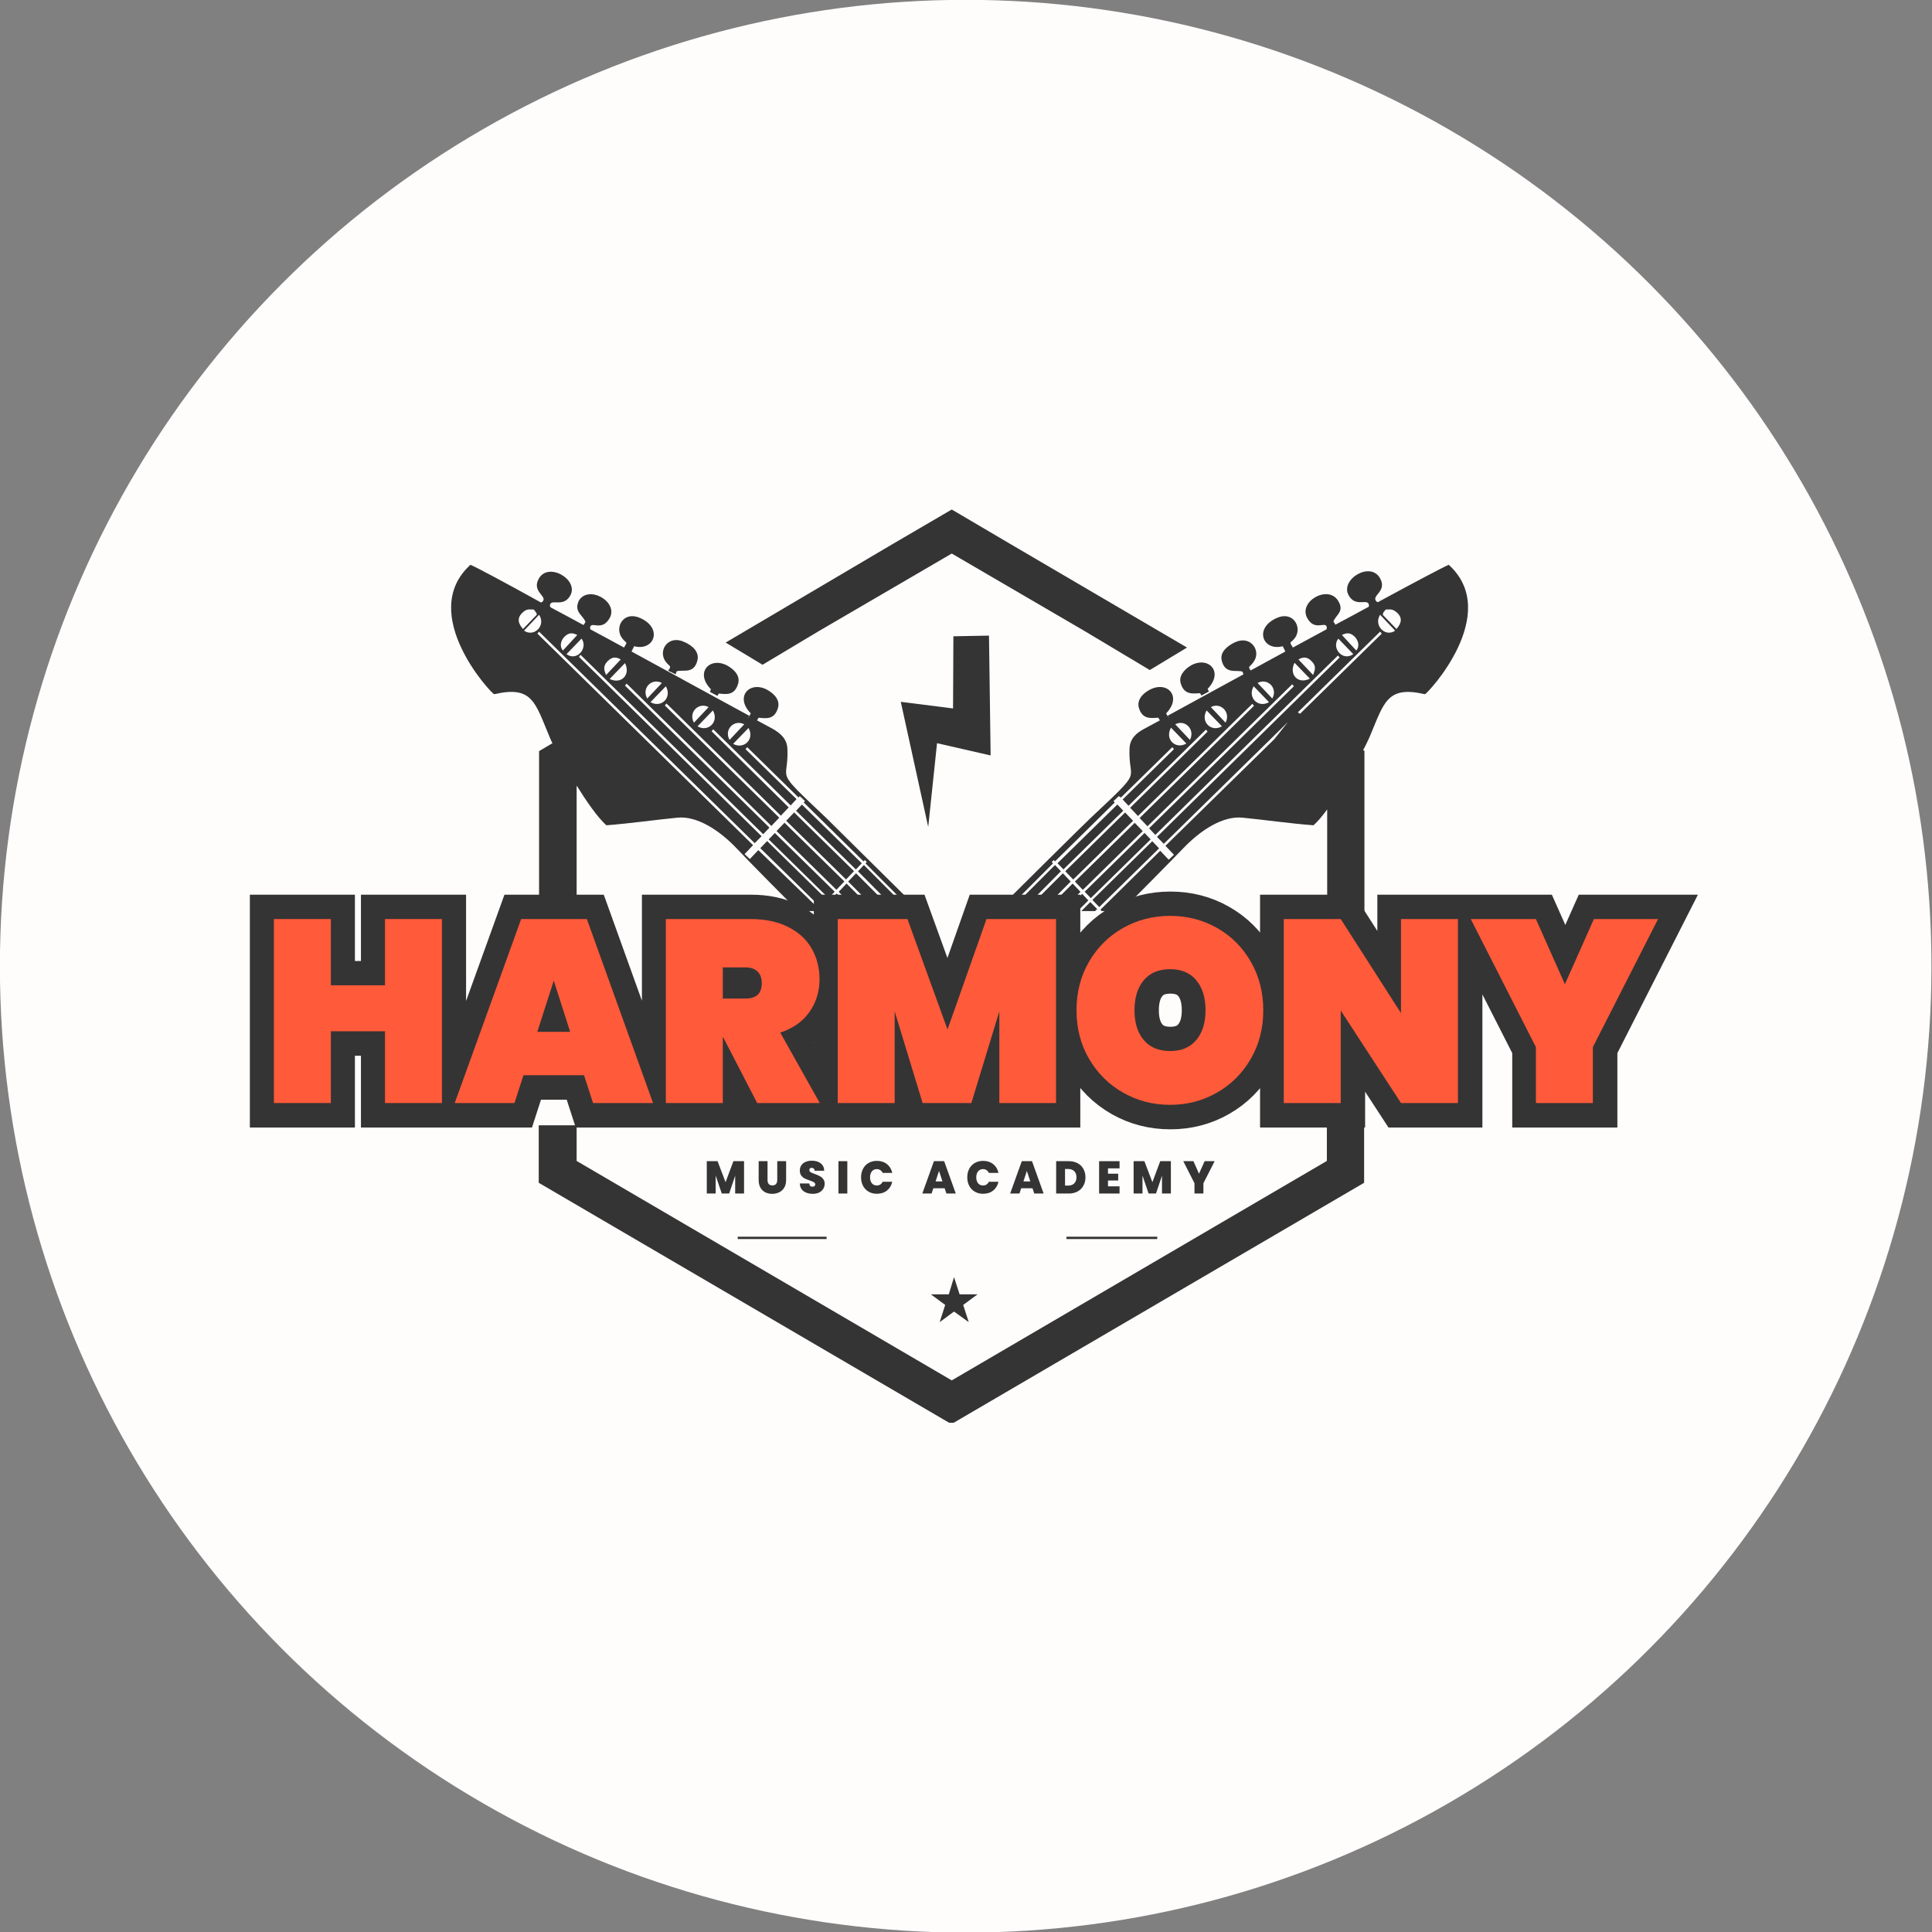 <?xml version="1.0" encoding="UTF-8" standalone="no"?>
<!DOCTYPE svg PUBLIC "-//W3C//DTD SVG 1.1//EN" "http://www.w3.org/Graphics/SVG/1.1/DTD/svg11.dtd">
<svg width="100%" height="100%" viewBox="0 0 656 656" version="1.1" xmlns="http://www.w3.org/2000/svg" xmlns:xlink="http://www.w3.org/1999/xlink" xml:space="preserve" xmlns:serif="http://www.serif.com/" style="fill-rule:evenodd;clip-rule:evenodd;">
    <rect x="0" y="0" width="656" height="656" fill="#808080" stroke="none"/>
    <g id="harmony-music-academy-logo" transform="matrix(0.997,0,0,1.01,79.961,173)">
        <g transform="matrix(2.122,0,0,2.096,-269.096,-171.34)">
            <circle cx="244" cy="155" r="155" style="fill:rgb(255,252,252);"/>
        </g>
        <g>
            <g>
                <clipPath id="_clip1">
                    <rect x="73.333" y="17.333" width="346.667" height="117.667"/>
                </clipPath>
                <g clip-path="url(#_clip1)">
                    <path d="M384.479,81.125L384.031,80.901C385.036,79.12 385.703,77.563 386.146,76.672C391.156,65.099 391.932,59.089 405.068,62.094C405.734,62.208 431.552,35.052 413.188,18.583C411.297,19.365 401.729,24.37 389.042,31.156C388.932,31.156 388.818,31.047 388.594,30.938C386.594,28.932 392.156,27.708 389.932,23.37C386.818,17.135 376.245,23.37 379.026,28.708C381.474,33.271 385.813,29.49 386.036,32.271C386.036,32.495 385.927,32.719 385.594,32.938L385.479,32.938C382.031,34.833 378.359,36.724 374.573,38.724C374.464,38.505 374.354,38.172 373.906,37.724C374.573,35.5 377.911,34.385 375.464,30.604C372.016,25.26 361.891,30.938 365.005,36.5C367.677,41.286 371.568,37.057 371.682,39.839C371.568,40.063 371.568,40.172 371.568,40.281C367.786,42.286 363.891,44.401 360.109,46.406C358.661,44.068 359.219,45.292 360.885,43.068C363.333,39.615 360.219,33.943 354.547,36.5C346.755,39.948 349.87,47.74 356.656,45.958L357.547,47.74C341.969,56.083 326.833,64.323 317.49,69.328L318.042,70.443L316.932,68.547C322.495,62.875 317.375,57.531 311.479,60.536C308.583,61.984 306.917,64.323 307.693,66.771C308.917,70.661 311.813,70.109 314.26,69.995L314.818,70.885C312.594,72.109 310.813,73 309.589,73.667C306.807,75.115 304.578,77.005 304.469,80.458C304.021,92.031 309.807,86.464 291.339,103.604C288.776,105.938 264.63,129.641 253.833,140.214L238.589,140.214C227.797,129.755 203.646,106.052 201.089,103.604C182.724,86.464 188.516,92.031 187.958,80.458C187.844,77.12 185.62,75.224 182.839,73.667C181.615,73 179.943,72.109 177.609,70.885L178.161,69.995C180.615,70.219 183.505,70.776 184.729,66.771C185.51,64.323 183.839,62.094 180.948,60.536C175.047,57.531 169.927,62.984 175.495,68.547L174.38,70.443L174.938,69.328C165.589,64.323 150.344,56.083 134.875,47.74L135.766,45.958C142.552,47.74 145.672,39.948 137.88,36.5C132.094,33.943 129.089,39.615 131.536,43.068C133.094,45.292 133.76,44.068 132.318,46.406C128.422,44.292 124.635,42.286 120.854,40.281C120.854,40.172 120.854,40.063 120.745,39.839C120.854,37.167 124.75,41.286 127.422,36.5C130.536,31.047 120.297,25.26 116.958,30.604C115.068,34.495 118.516,35.609 119.188,37.833C118.849,38.281 118.74,38.615 118.516,38.839C114.734,36.833 111.063,34.833 107.609,33.052L107.5,33.052C107.276,32.828 107.057,32.495 107.057,32.38C107.276,29.599 111.62,33.271 114.068,28.823C116.958,23.479 106.276,17.359 103.161,23.479C100.938,27.818 106.5,29.156 104.495,31.047C104.276,31.156 104.161,31.156 104.052,31.271C91.474,24.37 81.906,19.365 80.016,18.583C61.651,35.052 87.469,62.318 88.135,62.094C101.271,59.089 102.047,64.99 107.057,76.672C107.276,77.12 107.5,77.786 107.948,78.563L103.385,81.234L103.385,140.104L76.896,140.104L76.896,144.219L413.188,144.219L413.188,140.104L384.479,140.104L384.479,81.125ZM169.484,78.786L174.714,73.448C176.938,77.229 173.047,80.792 169.484,78.786ZM173.266,72.219L168.26,77.453C166.255,73.891 169.927,70.443 173.266,72.219ZM157.354,72.891L162.583,67.547C164.813,71.333 160.917,75.005 157.354,72.891ZM161.135,66.432L156.13,71.667C154.125,68.104 157.802,64.656 161.135,66.432ZM141.328,64.766L146.563,59.422C148.786,63.208 145,66.88 141.328,64.766ZM145.224,58.313L140.219,63.542C138.214,59.979 141.776,56.531 145.224,58.313ZM127.422,56.974L132.651,51.635C134.651,55.531 131.427,58.87 127.422,56.974ZM126.641,51.078C128.313,49.406 129.646,49.521 131.203,50.411L126.198,55.641C125.641,54.193 124.974,52.859 126.641,51.078ZM112.729,48.63L117.849,43.401C120.188,46.516 116.292,51.188 112.729,48.63ZM111.953,42.844C113.62,41.172 114.958,41.505 116.401,42.177L111.505,47.406C110.396,46.182 110.615,44.292 111.953,42.844ZM97.932,34.495C98.823,33.719 99.599,33.495 100.823,33.609C101.604,33.719 101.271,33.271 102.047,34.161C102.714,34.943 102.604,35.385 102.604,35.385L97.932,40.172C96.375,38.505 95.594,36.5 97.932,34.495ZM98.266,40.729L103.385,35.385C105.833,38.948 101.714,43.068 98.266,40.729ZM116.182,139.99L116.182,92.807C119.63,98.26 123.302,103.49 126.307,106.161C134.875,105.495 142.443,104.38 150.453,103.604C157.021,102.932 164.589,107.609 170.708,113.953C174.938,118.401 187.068,130.531 196.75,139.99L116.182,139.99ZM234.693,139.99L213.995,119.516L211.995,121.63L230.464,139.99L229.24,139.99L211.328,122.297L208.656,125.078L223.677,139.99L222.563,139.99L208.099,125.75L205.427,128.531L217.115,140.104L215.891,140.104L204.76,129.083L202.646,131.313L211.438,139.99L210.323,139.99L202.089,131.87L199.75,134.203L205.542,139.88L204.313,139.88L199.198,134.76L196.302,137.766L195.635,137.099L198.526,134.094L178.052,114.51L175.161,117.51L173.38,115.844L176.271,112.839L102.828,41.729L103.385,41.063L176.828,112.172L179.167,109.833L116.958,49.521L117.516,48.854L179.724,109.167L181.839,106.943L132.651,59.203L133.208,58.531L182.505,106.385L185.177,103.604L146.224,65.88L146.781,65.208L185.729,102.932L188.401,100.151L162.141,74.557L162.698,73.891L189.068,99.484L191.073,97.37L173.714,80.568L174.271,79.901L191.74,96.813L192.188,96.37L193.964,98.036L193.521,98.484L213.885,118.292L214.328,117.849L215,118.516L214.552,118.958L235.807,139.99L234.693,139.99ZM391.266,34.161C392.047,33.271 391.714,33.719 392.49,33.609C393.604,33.495 394.385,33.719 395.385,34.495C397.719,36.5 396.943,38.391 395.385,40.172L390.708,35.385C390.823,35.385 390.599,34.943 391.266,34.161ZM389.818,35.385L394.938,40.729C391.599,43.068 387.484,38.948 389.818,35.385ZM389.818,41.063L390.375,41.729L362.557,68.661L361.776,68.214L389.818,41.063ZM381.25,42.844C382.589,44.292 382.807,46.182 381.698,47.406L376.802,42.177C378.245,41.505 379.583,41.172 381.25,42.844ZM375.578,43.401L380.693,48.63C377.021,51.188 373.13,46.516 375.578,43.401ZM366.563,51.078C368.234,52.745 367.563,54.083 367.005,55.641L362,50.411C363.557,49.521 365.005,49.406 366.563,51.078ZM360.667,51.521L365.896,56.865C361.891,58.87 358.661,55.531 360.667,51.521ZM353.099,63.542L348.089,58.313C351.427,56.531 355.099,59.979 353.099,63.542ZM346.755,59.422L351.984,64.766C348.313,66.88 344.531,63.208 346.755,59.422ZM337.182,71.667L332.177,66.432C335.406,64.656 339.078,68.104 337.182,71.667ZM330.729,67.547L335.958,72.891C332.286,75.005 328.505,71.333 330.729,67.547ZM325.057,77.453L320.047,72.219C323.276,70.443 326.948,73.891 325.057,77.453ZM318.599,73.333L323.828,78.677C320.156,80.792 316.375,77.229 318.599,73.333ZM287.667,139.99L293.453,134.318L291.115,131.979L282.88,140.104L281.656,140.104L290.448,131.422L288.333,129.198L277.318,140.104L276.094,140.104L287.776,128.531L285.104,125.75L270.641,139.99L269.417,139.99L284.438,125.078L281.766,122.297L263.849,139.99L262.625,139.99L281.099,121.63L279.094,119.516L258.396,139.99L257.172,139.99L278.427,118.958L277.984,118.516L278.651,117.849L279.094,118.292L299.458,98.484L299.016,98.036L300.797,96.37L301.573,96.813L319.047,79.901L319.604,80.568L302.13,97.484L304.135,99.599L330.505,74L331.063,74.672L304.693,100.266L307.359,103.047L346.307,65.323L346.865,65.99L307.917,103.714L310.589,106.495L359.885,58.755L360.443,59.422L311.146,107.161L313.26,109.391L375.464,49.073L376.021,49.745L313.818,110.057L316.151,112.396L358.438,71.443L353.766,77.229L316.708,113.063L319.604,116.068L317.823,117.734L314.927,114.729L294.563,134.536L297.458,137.542L296.792,138.208L293.896,135.208L288.776,140.323L287.667,140.323L287.667,139.99ZM296.677,139.99C306.359,130.422 318.49,118.292 322.719,113.953C328.839,107.609 336.406,102.932 342.969,103.604C350.984,104.38 358.552,105.495 367.12,106.161C368.568,104.938 370.125,103.047 371.792,100.823L371.792,139.99L296.677,139.99Z" style="fill:rgb(52,52,52);"/>
                </g>
            </g>
        </g>
        <path d="M198.526,40.953L243.932,14.802L289.333,40.953L311.37,53.969L324.052,46.406L263.849,11.573L243.932,0L223.677,11.682L166.927,44.734L179.5,52.193L198.526,40.953Z" style="fill:rgb(52,52,52);"/>
        <path d="M147.339,54.193L149.901,55.417L150.234,54.417C152.125,53.635 156.24,55.641 157.354,50.521C157.911,47.849 155.688,45.734 152.792,44.51C147.448,42.063 143.776,47.297 146.448,51.078C147.896,52.969 148.677,52.411 147.339,54.193Z" style="fill:rgb(52,52,52);"/>
        <path d="M178.729,113.854L181.052,111.458L201.438,131.198L199.115,133.594L178.729,113.854Z" style="fill:rgb(52,52,52);"/>
        <path d="M181.594,110.906L183.682,108.75L204.068,128.49L201.974,130.646L181.594,110.906Z" style="fill:rgb(52,52,52);"/>
        <path d="M184.271,108.099L186.979,105.302L207.365,125.042L204.656,127.839L184.271,108.099Z" style="fill:rgb(52,52,52);"/>
        <path d="M187.547,104.641L190.26,101.844L210.641,121.583L207.932,124.38L187.547,104.641Z" style="fill:rgb(52,52,52);"/>
        <path d="M190.901,101.276L192.911,99.198L213.297,118.938L211.281,121.016L190.901,101.276Z" style="fill:rgb(52,52,52);"/>
        <path d="M161.583,61.318L164.141,62.651L164.589,61.87C167.036,62.094 169.927,62.651 171.151,58.646C171.932,56.198 170.266,53.969 167.37,52.411C161.474,49.406 156.354,54.859 161.917,60.427L161.583,61.318Z" style="fill:rgb(52,52,52);"/>
        <path d="M321.938,58.531C323.161,62.427 326.057,61.87 328.505,61.76L328.948,62.542L331.51,61.203L331.063,60.313C336.63,54.641 331.51,49.297 325.609,52.302C322.828,53.859 321.161,56.198 321.938,58.531Z" style="fill:rgb(52,52,52);"/>
        <path d="M342.969,54.526L343.307,55.531L345.865,54.307C344.531,52.526 345.417,53.193 346.755,51.188C349.427,47.516 345.755,42.177 340.411,44.625C337.521,45.958 335.292,48.073 335.849,50.635C336.964,55.641 341.078,53.75 342.969,54.526Z" style="fill:rgb(52,52,52);"/>
        <path d="M279.948,118.917L300.328,99.172L302.344,101.255L281.958,120.995L279.948,118.917Z" style="fill:rgb(52,52,52);"/>
        <path d="M289.203,128.484L309.589,108.74L311.677,110.896L291.297,130.641L289.203,128.484Z" style="fill:rgb(52,52,52);"/>
        <path d="M285.87,125.078L306.255,105.333L308.964,108.13L288.578,127.875L285.87,125.078Z" style="fill:rgb(52,52,52);"/>
        <path d="M282.589,121.599L302.969,101.854L305.682,104.651L285.297,124.396L282.589,121.599Z" style="fill:rgb(52,52,52);"/>
        <path d="M291.839,131.255L312.219,111.51L314.542,113.911L294.161,133.656L291.839,131.255Z" style="fill:rgb(52,52,52);"/>
        <path d="M244.375,66.88L226.573,64.656L235.917,106.719L238.922,78.563L257.172,82.682L256.615,42.396L244.49,42.62L244.375,66.88Z" style="fill:rgb(52,52,52);"/>
        <g>
            <g>
                <clipPath id="_clip2">
                    <rect x="76" y="207.026" width="337.333" height="100"/>
                </clipPath>
                <g clip-path="url(#_clip2)">
                    <path d="M76.896,177.156L103.271,177.156L103.271,226.344L243.818,307.469L384.37,226.344L384.37,177.156L413.078,177.156L413.078,173.036L76.896,173.036L76.896,177.156ZM371.682,219L243.932,292.776L116.182,219L116.182,177.156L371.682,177.156L371.682,219Z" style="fill:rgb(52,52,52);"/>
                </g>
            </g>
        </g>
        <rect x="171.042" y="244.479" width="30.271" height="0.781" style="fill:rgb(52,52,52);"/>
        <rect x="282.99" y="244.479" width="30.937" height="0.781" style="fill:rgb(52,52,52);"/>
        <path d="M239.813,273.193L244.708,269.63L249.719,273.193L247.828,267.406L252.724,263.844L246.604,263.844L244.708,258.057L242.927,263.844L236.807,263.844L241.703,267.406L239.813,273.193Z" style="fill:rgb(52,52,52);"/>
        <g transform="matrix(1.537,0,0,1.537,6e-06,109.392)">
            <path d="M45.761,18.405L45.761,58.668L33.127,58.668L33.127,42.977L21.131,42.977L21.131,58.668L8.511,58.668L8.511,18.405L21.131,18.405L21.131,32.913L33.127,32.913L33.127,18.405L45.761,18.405ZM77.247,52.587L63.834,52.587L61.838,58.668L48.591,58.668L63.323,18.405L77.871,18.405L92.545,58.668L79.247,58.668L77.247,52.587ZM74.18,43.089L70.543,31.886L66.906,43.089L74.18,43.089ZM115.629,58.668L108.063,44.228L108.005,44.228L108.005,58.668L95.386,58.668L95.386,18.405L114.144,18.405C117.408,18.405 120.195,18.982 122.5,20.141C124.815,21.297 126.55,22.87 127.706,24.859C128.862,26.849 129.442,29.096 129.442,31.595C129.442,34.286 128.693,36.679 127.194,38.771C125.703,40.855 123.557,42.35 120.751,43.255L129.499,58.668L115.629,58.668ZM108.005,35.801L113.019,35.801C114.229,35.801 115.137,35.527 115.741,34.981C116.351,34.435 116.656,33.574 116.656,32.398C116.656,31.334 116.341,30.503 115.71,29.9C115.09,29.29 114.195,28.985 113.019,28.985L108.005,28.985L108.005,35.801ZM181.863,18.405L181.863,58.668L169.298,58.668L169.298,38.591L163.105,58.668L152.305,58.668L146.099,38.591L146.099,58.668L133.479,58.668L133.479,18.405L148.946,18.405L157.817,42.577L166.45,18.405L181.863,18.405ZM207.164,59.068C203.371,59.068 199.89,58.18 196.724,56.404C193.558,54.617 191.046,52.15 189.185,49.004C187.334,45.858 186.409,42.313 186.409,38.371C186.409,34.425 187.334,30.883 189.185,27.734C191.046,24.588 193.558,22.134 196.724,20.375C199.89,18.609 203.371,17.724 207.164,17.724C210.96,17.724 214.425,18.609 217.563,20.375C220.709,22.134 223.204,24.588 225.044,27.734C226.888,30.883 227.81,34.425 227.81,38.371C227.81,42.313 226.888,45.858 225.044,49.004C223.204,52.15 220.702,54.617 217.536,56.404C214.37,58.18 210.913,59.068 207.164,59.068ZM207.164,47.296C209.662,47.296 211.594,46.492 212.953,44.879C214.323,43.269 215.008,41.099 215.008,38.371C215.008,35.601 214.323,33.411 212.953,31.801C211.594,30.191 209.662,29.388 207.164,29.388C204.618,29.388 202.666,30.191 201.306,31.801C199.944,33.411 199.266,35.601 199.266,38.371C199.266,41.099 199.944,43.269 201.306,44.879C202.666,46.492 204.618,47.296 207.164,47.296ZM270.958,58.668L258.338,58.668L244.969,38.425L244.969,58.668L232.349,58.668L232.349,18.405L244.969,18.405L258.338,38.994L258.338,18.405L270.958,18.405L270.958,58.668ZM315.301,18.405L300.865,46.435L300.865,58.668L288.231,58.668L288.231,46.435L273.791,18.405L288.231,18.405L294.658,32.676L301.085,18.405L315.301,18.405Z" style="fill:none;fill-rule:nonzero;stroke:rgb(52,52,52);stroke-width:10.66px;"/>
        </g>
        <g transform="matrix(1,0,0,1,8.707,199.534)">
            <g>
                <g>
                    <path d="M61.604,-61.854L61.604,0L42.208,0L42.208,-24.125L23.771,-24.125L23.771,0L4.375,0L4.375,-61.854L23.771,-61.854L23.771,-39.583L42.208,-39.583L42.208,-61.854L61.604,-61.854Z" style="fill:rgb(255,90,58);fill-rule:nonzero;"/>
                </g>
            </g>
        </g>
        <g transform="matrix(1,0,0,1,74.662,199.534)">
            <g>
                <g>
                    <path d="M44.042,-9.354L23.417,-9.354L20.354,0L0,0L22.625,-61.854L45,-61.854L67.542,0L47.104,0L44.042,-9.354ZM39.313,-23.937L33.729,-41.146L28.125,-23.937L39.313,-23.937Z" style="fill:rgb(255,90,58);fill-rule:nonzero;"/>
                </g>
            </g>
        </g>
        <g transform="matrix(1,0,0,1,142.19,199.534)">
            <g>
                <g>
                    <path d="M35.479,0L23.854,-22.187L23.771,-22.187L23.771,0L4.375,0L4.375,-61.854L33.208,-61.854C38.208,-61.854 42.484,-60.964 46.042,-59.187C49.594,-57.422 52.26,-55.005 54.042,-51.937C55.818,-48.88 56.708,-45.427 56.708,-41.583C56.708,-37.458 55.552,-33.792 53.25,-30.583C50.958,-27.375 47.651,-25.073 43.333,-23.687L56.792,0L35.479,0ZM23.771,-35.125L31.458,-35.125C33.318,-35.125 34.714,-35.547 35.646,-36.396C36.573,-37.24 37.042,-38.568 37.042,-40.375C37.042,-42 36.563,-43.276 35.604,-44.208C34.646,-45.135 33.26,-45.604 31.458,-45.604L23.771,-45.604L23.771,-35.125Z" style="fill:rgb(255,90,58);fill-rule:nonzero;"/>
                </g>
            </g>
        </g>
        <g transform="matrix(1,0,0,1,200.72,199.534)">
            <g>
                <g>
                    <path d="M78.729,-61.854L78.729,0L59.417,0L59.417,-30.833L49.896,0L33.292,0L23.771,-30.833L23.771,0L4.375,0L4.375,-61.854L28.125,-61.854L41.771,-24.729L55.042,-61.854L78.729,-61.854Z" style="fill:rgb(255,90,58);fill-rule:nonzero;"/>
                </g>
            </g>
        </g>
        <g transform="matrix(1,0,0,1,283.797,199.534)">
            <g>
                <g>
                    <path d="M34.521,0.604C28.688,0.604 23.339,-0.76 18.479,-3.5C13.615,-6.234 9.755,-10.021 6.896,-14.854C4.047,-19.687 2.625,-25.13 2.625,-31.187C2.625,-37.24 4.047,-42.687 6.896,-47.521C9.755,-52.365 13.615,-56.146 18.479,-58.854C23.339,-61.562 28.688,-62.917 34.521,-62.917C40.339,-62.917 45.667,-61.562 50.5,-58.854C55.333,-56.146 59.156,-52.365 61.979,-47.521C64.813,-42.687 66.229,-37.24 66.229,-31.187C66.229,-25.13 64.813,-19.687 61.979,-14.854C59.156,-10.021 55.318,-6.234 50.458,-3.5C45.594,-0.76 40.281,0.604 34.521,0.604ZM34.521,-17.479C38.354,-17.479 41.318,-18.714 43.417,-21.187C45.51,-23.656 46.563,-26.99 46.563,-31.187C46.563,-35.437 45.51,-38.797 43.417,-41.271C41.318,-43.755 38.354,-45 34.521,-45C30.615,-45 27.615,-43.755 25.521,-41.271C23.422,-38.797 22.375,-35.437 22.375,-31.187C22.375,-26.99 23.422,-23.656 25.521,-21.187C27.615,-18.714 30.615,-17.479 34.521,-17.479Z" style="fill:rgb(255,90,58);fill-rule:nonzero;"/>
                </g>
            </g>
        </g>
        <g transform="matrix(1,0,0,1,352.635,199.534)">
            <g>
                <g>
                    <path d="M63.688,0L44.292,0L23.771,-31.104L23.771,0L4.375,0L4.375,-61.854L23.771,-61.854L44.292,-30.229L44.292,-61.854L63.688,-61.854L63.688,0Z" style="fill:rgb(255,90,58);fill-rule:nonzero;"/>
                </g>
            </g>
        </g>
        <g transform="matrix(1,0,0,1,420.687,199.534)">
            <g>
                <g>
                    <path d="M63.792,-61.854L41.583,-18.792L41.583,0L22.188,0L22.188,-18.792L0,-61.854L22.188,-61.854L32.063,-39.937L41.938,-61.854L63.792,-61.854Z" style="fill:rgb(255,90,58);fill-rule:nonzero;"/>
                </g>
            </g>
        </g>
        <g transform="matrix(1,0,0,1,159.653,229.956)">
            <g>
                <g>
                    <path d="M13.542,-10.875L13.542,0L10.521,0L10.521,-6L8.479,0L5.958,0L3.875,-6.042L3.875,0L0.854,0L0.854,-10.875L4.521,-10.875L7.25,-3.812L9.917,-10.875L13.542,-10.875Z" style="fill:rgb(52,52,52);fill-rule:nonzero;"/>
                </g>
            </g>
        </g>
        <g transform="matrix(1,0,0,1,177.36,229.956)">
            <g>
                <g>
                    <path d="M3.833,-10.875L3.833,-4.562C3.833,-3.979 3.964,-3.526 4.229,-3.208C4.505,-2.885 4.922,-2.729 5.479,-2.729C6.031,-2.729 6.448,-2.885 6.729,-3.208C7.005,-3.542 7.146,-3.99 7.146,-4.562L7.146,-10.875L10.167,-10.875L10.167,-4.562C10.167,-3.562 9.958,-2.708 9.542,-2C9.125,-1.302 8.547,-0.776 7.813,-0.417C7.089,-0.068 6.292,0.104 5.417,0.104C4.526,0.104 3.734,-0.068 3.042,-0.417C2.344,-0.776 1.797,-1.302 1.396,-2C1.005,-2.708 0.813,-3.562 0.813,-4.562L0.813,-10.875L3.833,-10.875Z" style="fill:rgb(52,52,52);fill-rule:nonzero;"/>
                </g>
            </g>
        </g>
        <g transform="matrix(1,0,0,1,191.634,229.956)">
            <g>
                <g>
                    <path d="M4.958,0.104C3.693,0.104 2.651,-0.193 1.833,-0.792C1.026,-1.385 0.594,-2.25 0.542,-3.375L3.771,-3.375C3.797,-3 3.906,-2.719 4.104,-2.542C4.297,-2.375 4.547,-2.292 4.854,-2.292C5.13,-2.292 5.359,-2.359 5.542,-2.5C5.719,-2.635 5.813,-2.823 5.813,-3.062C5.813,-3.38 5.656,-3.625 5.354,-3.792C5.063,-3.969 4.583,-4.172 3.917,-4.396C3.208,-4.63 2.63,-4.859 2.188,-5.083C1.755,-5.302 1.375,-5.625 1.042,-6.042C0.719,-6.469 0.563,-7.031 0.563,-7.729C0.563,-8.422 0.734,-9.021 1.083,-9.521C1.443,-10.021 1.927,-10.396 2.542,-10.646C3.167,-10.906 3.865,-11.042 4.646,-11.042C5.906,-11.042 6.917,-10.74 7.667,-10.146C8.427,-9.562 8.833,-8.734 8.875,-7.667L5.604,-7.667C5.589,-7.984 5.484,-8.229 5.292,-8.396C5.109,-8.562 4.865,-8.646 4.563,-8.646C4.339,-8.646 4.151,-8.573 4,-8.437C3.859,-8.312 3.792,-8.125 3.792,-7.875C3.792,-7.667 3.865,-7.484 4.021,-7.333C4.188,-7.193 4.385,-7.068 4.625,-6.958C4.859,-6.844 5.208,-6.714 5.667,-6.562C6.359,-6.312 6.927,-6.068 7.375,-5.833C7.818,-5.609 8.198,-5.292 8.521,-4.875C8.854,-4.458 9.021,-3.927 9.021,-3.292C9.021,-2.651 8.854,-2.073 8.521,-1.562C8.198,-1.047 7.734,-0.635 7.125,-0.333C6.51,-0.042 5.792,0.104 4.958,0.104Z" style="fill:rgb(52,52,52);fill-rule:nonzero;"/>
                </g>
            </g>
        </g>
        <g transform="matrix(1,0,0,1,204.492,229.956)">
            <g>
                <g>
                    <rect x="0.854" y="-10.875" width="3.021" height="10.875" style="fill:rgb(52,52,52);"/>
                </g>
            </g>
        </g>
        <g transform="matrix(1,0,0,1,212.547,229.956)">
            <g>
                <g>
                    <path d="M0.5,-5.458C0.5,-6.526 0.719,-7.479 1.167,-8.312C1.609,-9.156 2.24,-9.812 3.063,-10.271C3.88,-10.74 4.823,-10.979 5.896,-10.979C7.255,-10.979 8.396,-10.615 9.313,-9.896C10.24,-9.172 10.844,-8.187 11.125,-6.937L7.854,-6.937C7.656,-7.354 7.385,-7.667 7.042,-7.875C6.708,-8.094 6.313,-8.208 5.854,-8.208C5.156,-8.208 4.604,-7.958 4.188,-7.458C3.771,-6.958 3.563,-6.292 3.563,-5.458C3.563,-4.609 3.771,-3.937 4.188,-3.437C4.604,-2.948 5.156,-2.708 5.854,-2.708C6.313,-2.708 6.708,-2.812 7.042,-3.021C7.385,-3.24 7.656,-3.552 7.854,-3.958L11.125,-3.958C10.844,-2.719 10.24,-1.734 9.313,-1C8.396,-0.276 7.255,0.083 5.896,0.083C4.823,0.083 3.88,-0.151 3.063,-0.625C2.24,-1.094 1.609,-1.75 1.167,-2.583C0.719,-3.417 0.5,-4.375 0.5,-5.458Z" style="fill:rgb(52,52,52);fill-rule:nonzero;"/>
                </g>
            </g>
        </g>
        <g transform="matrix(1,0,0,1,233.783,229.956)">
            <g>
                <g>
                    <path d="M7.729,-1.771L3.875,-1.771L3.292,0L0.125,0L4.083,-10.875L7.563,-10.875L11.521,0L8.333,0L7.729,-1.771ZM6.979,-4.083L5.813,-7.604L4.646,-4.083L6.979,-4.083Z" style="fill:rgb(52,52,52);fill-rule:nonzero;"/>
                </g>
            </g>
        </g>
        <g transform="matrix(1,0,0,1,248.719,229.956)">
            <g>
                <g>
                    <path d="M0.5,-5.458C0.5,-6.526 0.719,-7.479 1.167,-8.312C1.609,-9.156 2.24,-9.812 3.063,-10.271C3.88,-10.74 4.823,-10.979 5.896,-10.979C7.255,-10.979 8.396,-10.615 9.313,-9.896C10.24,-9.172 10.844,-8.187 11.125,-6.937L7.854,-6.937C7.656,-7.354 7.385,-7.667 7.042,-7.875C6.708,-8.094 6.313,-8.208 5.854,-8.208C5.156,-8.208 4.604,-7.958 4.188,-7.458C3.771,-6.958 3.563,-6.292 3.563,-5.458C3.563,-4.609 3.771,-3.937 4.188,-3.437C4.604,-2.948 5.156,-2.708 5.854,-2.708C6.313,-2.708 6.708,-2.812 7.042,-3.021C7.385,-3.24 7.656,-3.552 7.854,-3.958L11.125,-3.958C10.844,-2.719 10.24,-1.734 9.313,-1C8.396,-0.276 7.255,0.083 5.896,0.083C4.823,0.083 3.88,-0.151 3.063,-0.625C2.24,-1.094 1.609,-1.75 1.167,-2.583C0.719,-3.417 0.5,-4.375 0.5,-5.458Z" style="fill:rgb(52,52,52);fill-rule:nonzero;"/>
                </g>
            </g>
        </g>
        <g transform="matrix(1,0,0,1,263.701,229.956)">
            <g>
                <g>
                    <path d="M7.729,-1.771L3.875,-1.771L3.292,0L0.125,0L4.083,-10.875L7.563,-10.875L11.521,0L8.333,0L7.729,-1.771ZM6.979,-4.083L5.813,-7.604L4.646,-4.083L6.979,-4.083Z" style="fill:rgb(52,52,52);fill-rule:nonzero;"/>
                </g>
            </g>
        </g>
        <g transform="matrix(1,0,0,1,278.637,229.956)">
            <g>
                <g>
                    <path d="M5.167,-10.875C6.302,-10.875 7.302,-10.646 8.167,-10.187C9.026,-9.729 9.688,-9.083 10.146,-8.25C10.604,-7.427 10.833,-6.49 10.833,-5.437C10.833,-4.396 10.594,-3.458 10.125,-2.625C9.667,-1.802 9.005,-1.156 8.146,-0.687C7.281,-0.229 6.292,0 5.167,0L0.854,0L0.854,-10.875L5.167,-10.875ZM4.938,-2.667C5.813,-2.667 6.5,-2.906 7,-3.396C7.51,-3.88 7.771,-4.562 7.771,-5.437C7.771,-6.339 7.51,-7.031 7,-7.521C6.5,-8.005 5.813,-8.25 4.938,-8.25L3.875,-8.25L3.875,-2.667L4.938,-2.667Z" style="fill:rgb(52,52,52);fill-rule:nonzero;"/>
                </g>
            </g>
        </g>
        <g transform="matrix(1,0,0,1,293.265,229.956)">
            <g>
                <g>
                    <path d="M3.875,-8.458L3.875,-6.667L7.354,-6.667L7.354,-4.375L3.875,-4.375L3.875,-2.417L7.813,-2.417L7.813,0L0.854,0L0.854,-10.875L7.813,-10.875L7.813,-8.458L3.875,-8.458Z" style="fill:rgb(52,52,52);fill-rule:nonzero;"/>
                </g>
            </g>
        </g>
        <g transform="matrix(1,0,0,1,305.015,229.956)">
            <g>
                <g>
                    <path d="M13.542,-10.875L13.542,0L10.521,0L10.521,-6L8.479,0L5.958,0L3.875,-6.042L3.875,0L0.854,0L0.854,-10.875L4.521,-10.875L7.25,-3.812L9.917,-10.875L13.542,-10.875Z" style="fill:rgb(52,52,52);fill-rule:nonzero;"/>
                </g>
            </g>
        </g>
        <g transform="matrix(1,0,0,1,322.722,229.956)">
            <g>
                <g>
                    <path d="M10.75,-10.875L6.917,-3.458L6.917,0L3.875,0L3.875,-3.458L0.063,-10.875L3.521,-10.875L5.417,-6.667L7.333,-10.875L10.75,-10.875Z" style="fill:rgb(52,52,52);fill-rule:nonzero;"/>
                </g>
            </g>
        </g>
    </g>
</svg>
